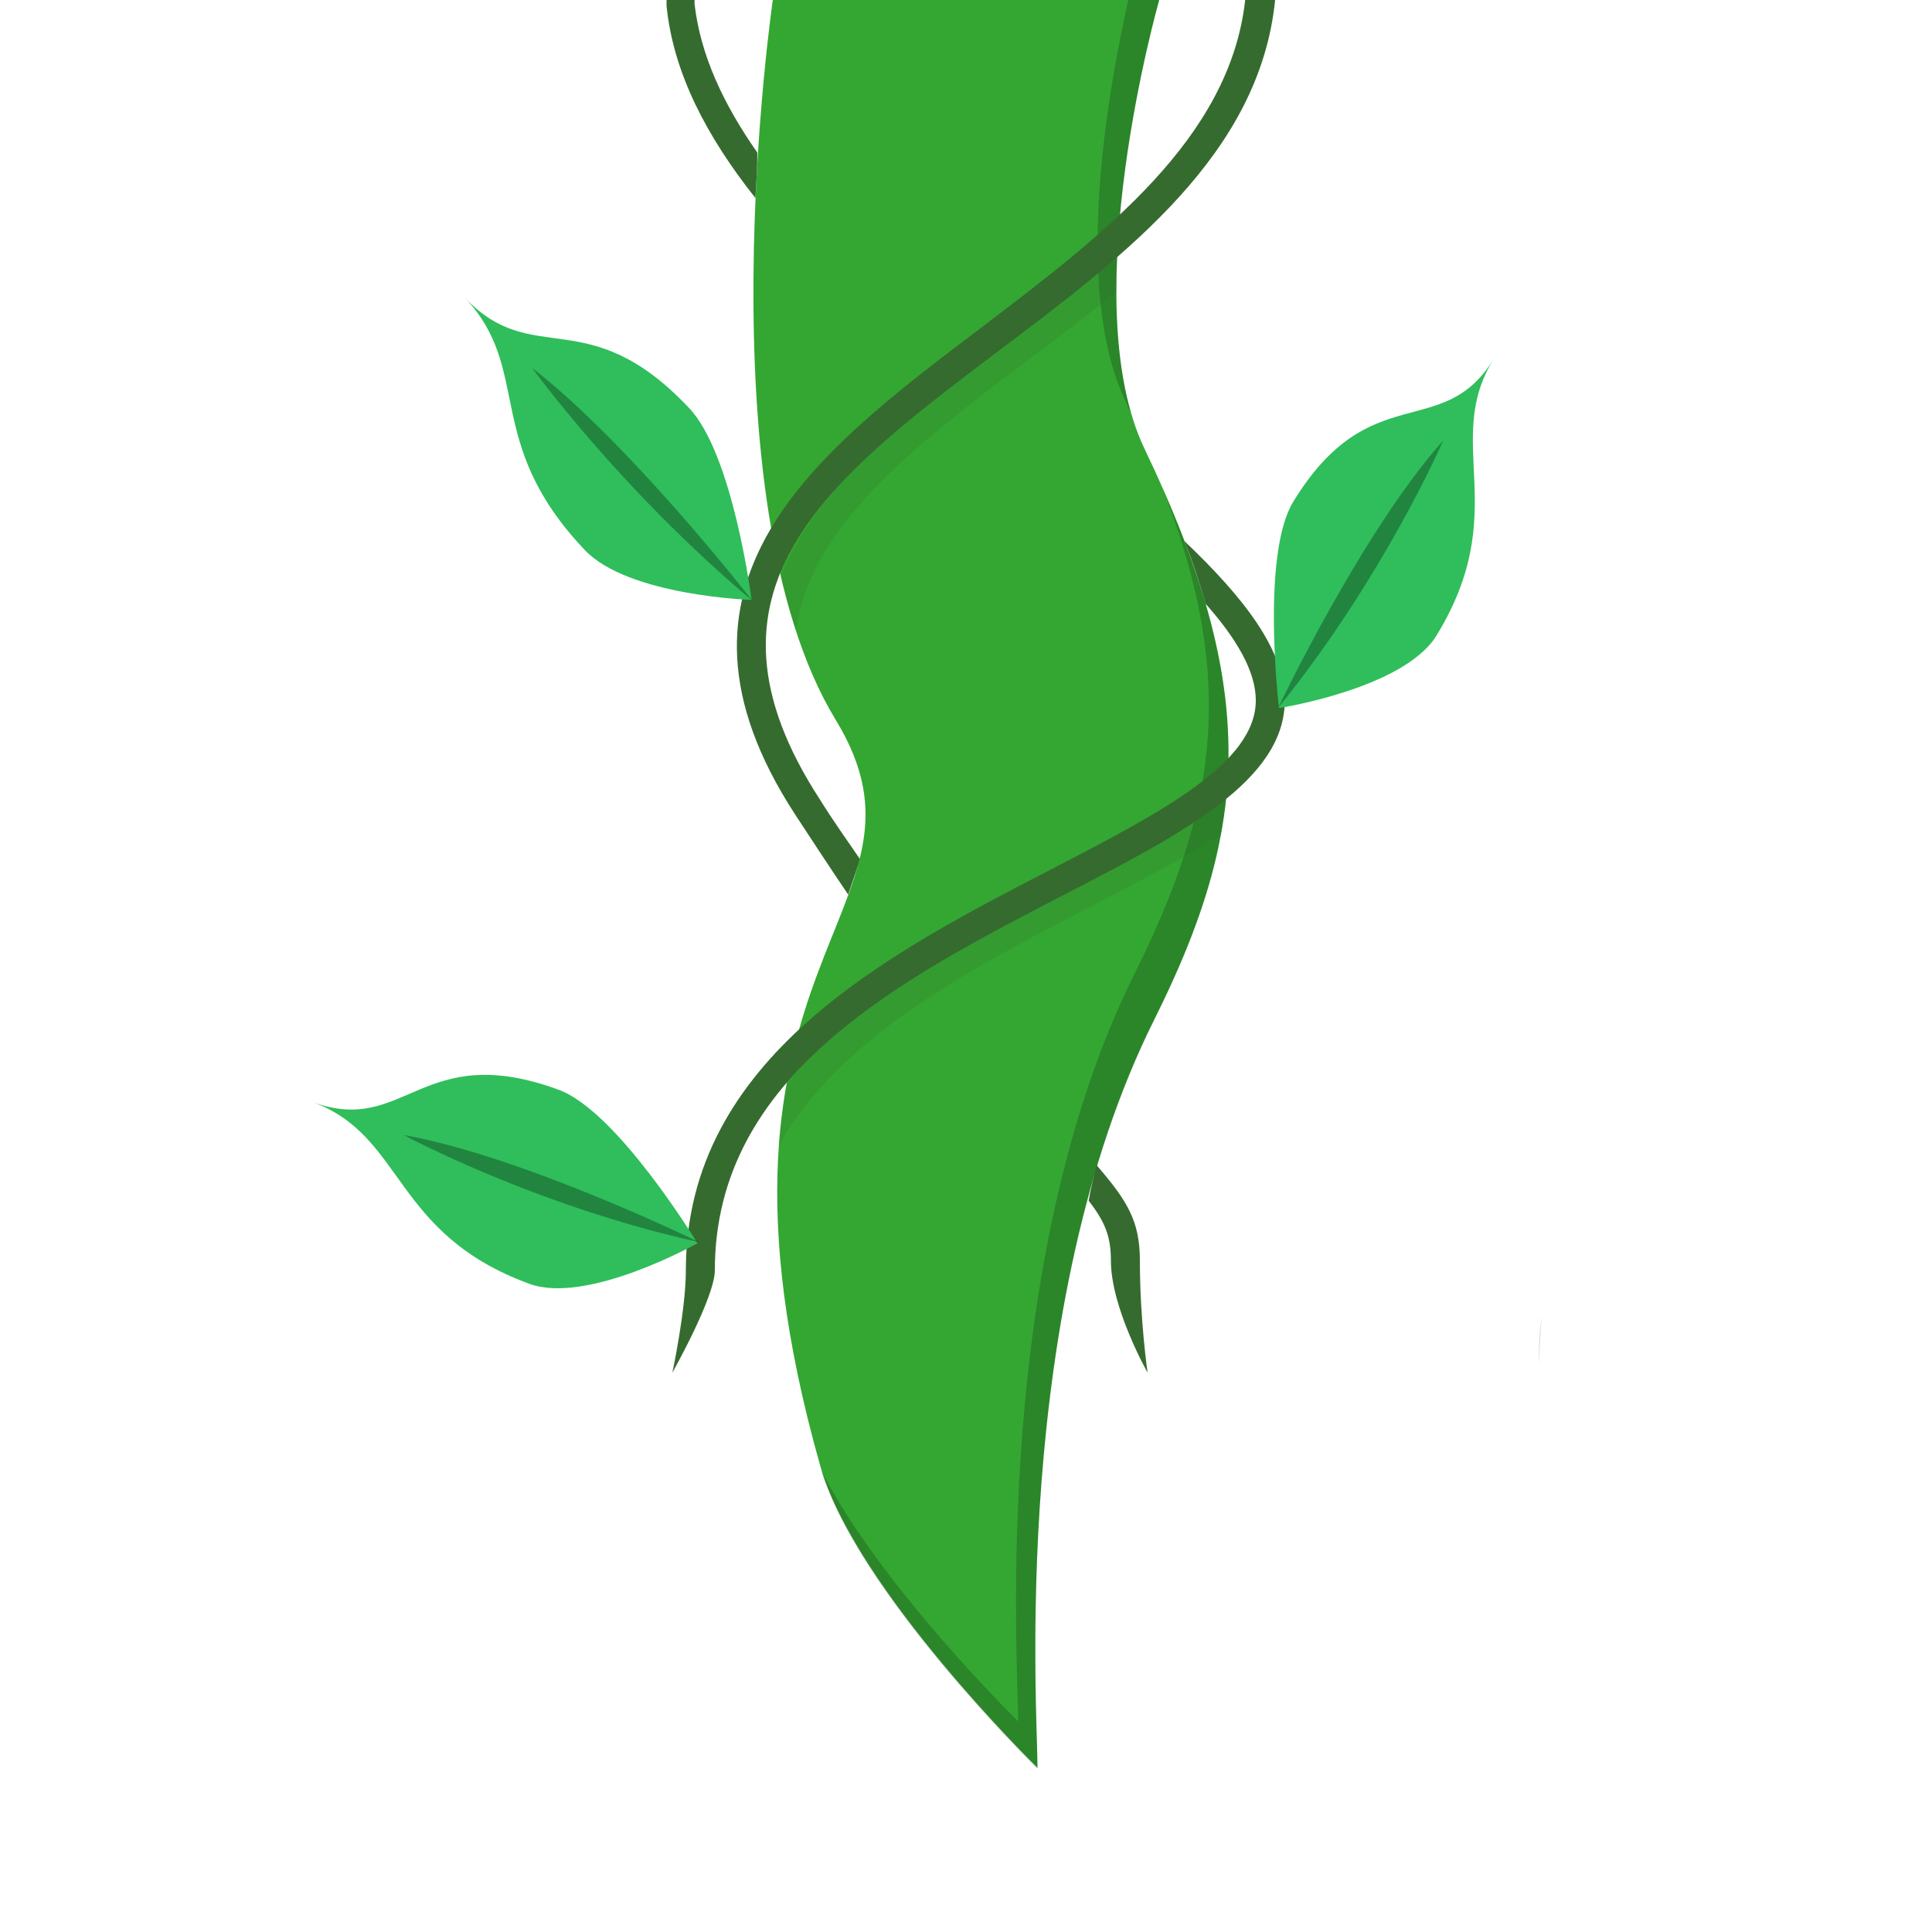 <?xml version="1.0" encoding="utf-8"?>
<!-- Generator: Adobe Illustrator 22.1.0, SVG Export Plug-In . SVG Version: 6.00 Build 0)  -->
<svg version="1.1" id="Calque_1" xmlns="http://www.w3.org/2000/svg" xmlns:xlink="http://www.w3.org/1999/xlink" x="0px" y="0px"
	 viewBox="0 0 200 200" style="enable-background:new 0 0 200 200;" xml:space="preserve">
<style type="text/css">
	.st0{fill:#34A732;}
	.st1{opacity:0.2;}
	.st2{display:none;}
	.st3{display:inline;fill:none;stroke:#000000;stroke-miterlimit:10;}
	.st4{fill:#366B2F;}
	.st5{opacity:0.2;fill:#366B2F;enable-background:new    ;}
	.st6{display:inline;fill:#2FBE5B;}
	.st7{display:inline;opacity:0.3;enable-background:new    ;}
	.st8{fill:#2FBE5B;}
	.st9{opacity:0.3;enable-background:new    ;}
</style>
<path class="st0" d="M120,0c0,0-8.9,31.1-1.5,46.5c12,25,10.8,39.4,1,59c-15,30-12.1,71.5-12.1,77.5c0,0-18.9-18.5-22.5-31.3
	c-15-53,13.8-57.2,1.6-77.2C72.5,51.5,80,0,80,0H120z"/>
<path class="st1" d="M120.5,50.9c7.5,19.6,5.5,32.7-3,49.8c-15,30-12.1,71.5-12.1,77.5c0,0-14.3-14-20.4-26
	c3.9,12.8,22.4,30.9,22.4,30.9c0-6-2.9-47.5,12.1-77.5C128.7,87.1,130.3,73.2,120.5,50.9z"/>
<g id="Calque_1_1_" class="st2">
	<line class="st3" x1="100" y1="200" x2="100" y2="0"/>
	<line class="st3" x1="120" y1="200" x2="120" y2="0"/>
	<line class="st3" x1="80" y1="200" x2="80" y2="0"/>
	<line class="st3" x1="70" y1="200" x2="70" y2="0"/>
	<line class="st3" x1="130" y1="200" x2="130" y2="0"/>
</g>
<path class="st1" d="M116.8,0c-2.1,9.4-5.8,29.9-0.3,41.5c0.2,0.5,0.4,0.9,0.6,1.3C112.4,26.7,120,0,120,0H116.8z"/>
<path class="st4" d="M69.6,142.1c0,0,4.4-7.8,4.4-10.6c0-20.2,19.2-30.1,36.2-38.9c12.2-6.3,22.8-11.8,22.8-20.1
	c0-5.2-4.2-10.6-10.4-16.5c0.9,2.2,1.6,4.4,2.2,6.5c3.2,3.6,5.2,7,5.2,10c0,6.5-9.8,11.6-21.2,17.5C92,98.7,71,109.5,71,131.5
	C71,135.6,69.6,142.1,69.6,142.1z"/>
<path class="st4" d="M72,0h-3v0.5v0.1c0.7,7,4.2,13.6,9.2,19.9c0.1-1.6,0.2-3.2,0.2-4.7c-3.5-5-5.9-10.1-6.5-15.4V0H72z"/>
<path class="st4" d="M128.9,0c-1.6,14.4-14.7,24.3-27.3,33.9c-17.2,13-34.9,26.4-19.3,50.4c1.9,2.9,3.8,5.8,5.5,8.3
	c0.6-1.8,1.1-3.1,1.2-3.7c-1.3-1.9-2.8-4-4.1-6.1C70.7,61,85.8,49.6,103.4,36.3c13.3-10,27-20.4,28.6-36.3H128.9z"/>
<path class="st4" d="M118.8,142.1c0,0-0.8-5.4-0.8-11.6c0-4.1-1.3-6.2-4.5-9.9c-0.3,1.3-0.6,2.5-0.8,3.7c1.7,2.2,2.3,3.7,2.3,6.2
	C115,135.4,118.8,142.1,118.8,142.1z"/>
<path class="st5" d="M159.6,136.2c-0.2,1.3-0.3,2.6-0.3,4C159.3,142.7,159.3,140.3,159.6,136.2z"/>
<path class="st5" d="M209.3,90c0,0.3,0,0.5-0.1,0.8C209.2,90.5,209.3,90.2,209.3,90C209.3,90,209.3,90,209.3,90z"/>
<path class="st5" d="M111.9,91c-10.7,5.5-22.9,11.8-30.5,21.3c-0.3,1.9-0.6,4-0.8,6.3c6.4-11.4,20.1-18.4,32.6-24.9
	c4.8-2.5,9.4-4.9,13.2-7.3c0.2-1,0.3-2.1,0.5-3.2c0-0.3,0-0.5,0.1-0.8C123.1,85.2,117.7,88,111.9,91z"/>
<path class="st5" d="M106.4,37.3c3.1-2.3,6.2-4.7,9.2-7.1c0-1.3,0-2.7,0.1-4c-3.5,3-7.3,5.9-11.1,8.7C94.7,42.4,84.7,50,80.8,59.7
	c0.5,1.9,1,3.8,1.6,5.6C83.9,54.4,94.6,46.2,106.4,37.3z"/>
<g class="st2">
	<path class="st6" d="M16,19c0,10.2-9,10.4-9,25.8C7,51.4,16,62,16,62s9-10.6,9-17.2C25,29.4,16,29.2,16,19z"/>
	<path class="st7" d="M16,62c0,0,2-20,0-33C16,29,14,44,16,62z"/>
</g>
<g>
	<path class="st8" d="M48.1,30.8c7.1,7.5,1.8,14.9,12.4,26.1c4.5,4.8,17.3,5.2,17.3,5.2S75.9,47,71.3,42.2
		C60.8,31.1,55.2,38.3,48.1,30.8z"/>
	<path class="st9" d="M77.9,62.2c0,0-12.6-16.2-22.8-24.1C55.1,38.1,64.2,50.7,77.9,62.2z"/>
</g>
<g>
	<path class="st8" d="M154.6,37.2c-5.3,8.6,2,15.7-5.9,28.6c-3.4,5.5-16.3,7.5-16.3,7.5s-1.9-15.9,1.5-21.4
		C141.8,39,149.3,45.8,154.6,37.2z"/>
	<path class="st9" d="M132.3,73.3c0,0,8.7-18.3,17.1-27.7C149.4,45.6,143.3,59.7,132.3,73.3z"/>
</g>
<g>
	<path class="st8" d="M57.8,112.8c6.1,2.2,14.4,15.9,14.4,15.9s-11.4,6.4-17.4,4.2c-14.2-5.2-12.9-15.3-22.4-18.8
		C42,117.6,43.6,107.6,57.8,112.8z"/>
	<path class="st9" d="M41.8,117.5c12.4,2.2,30.6,11.1,30.6,11.1C55.3,124.8,41.8,117.5,41.8,117.5z"/>
</g>
</svg>
